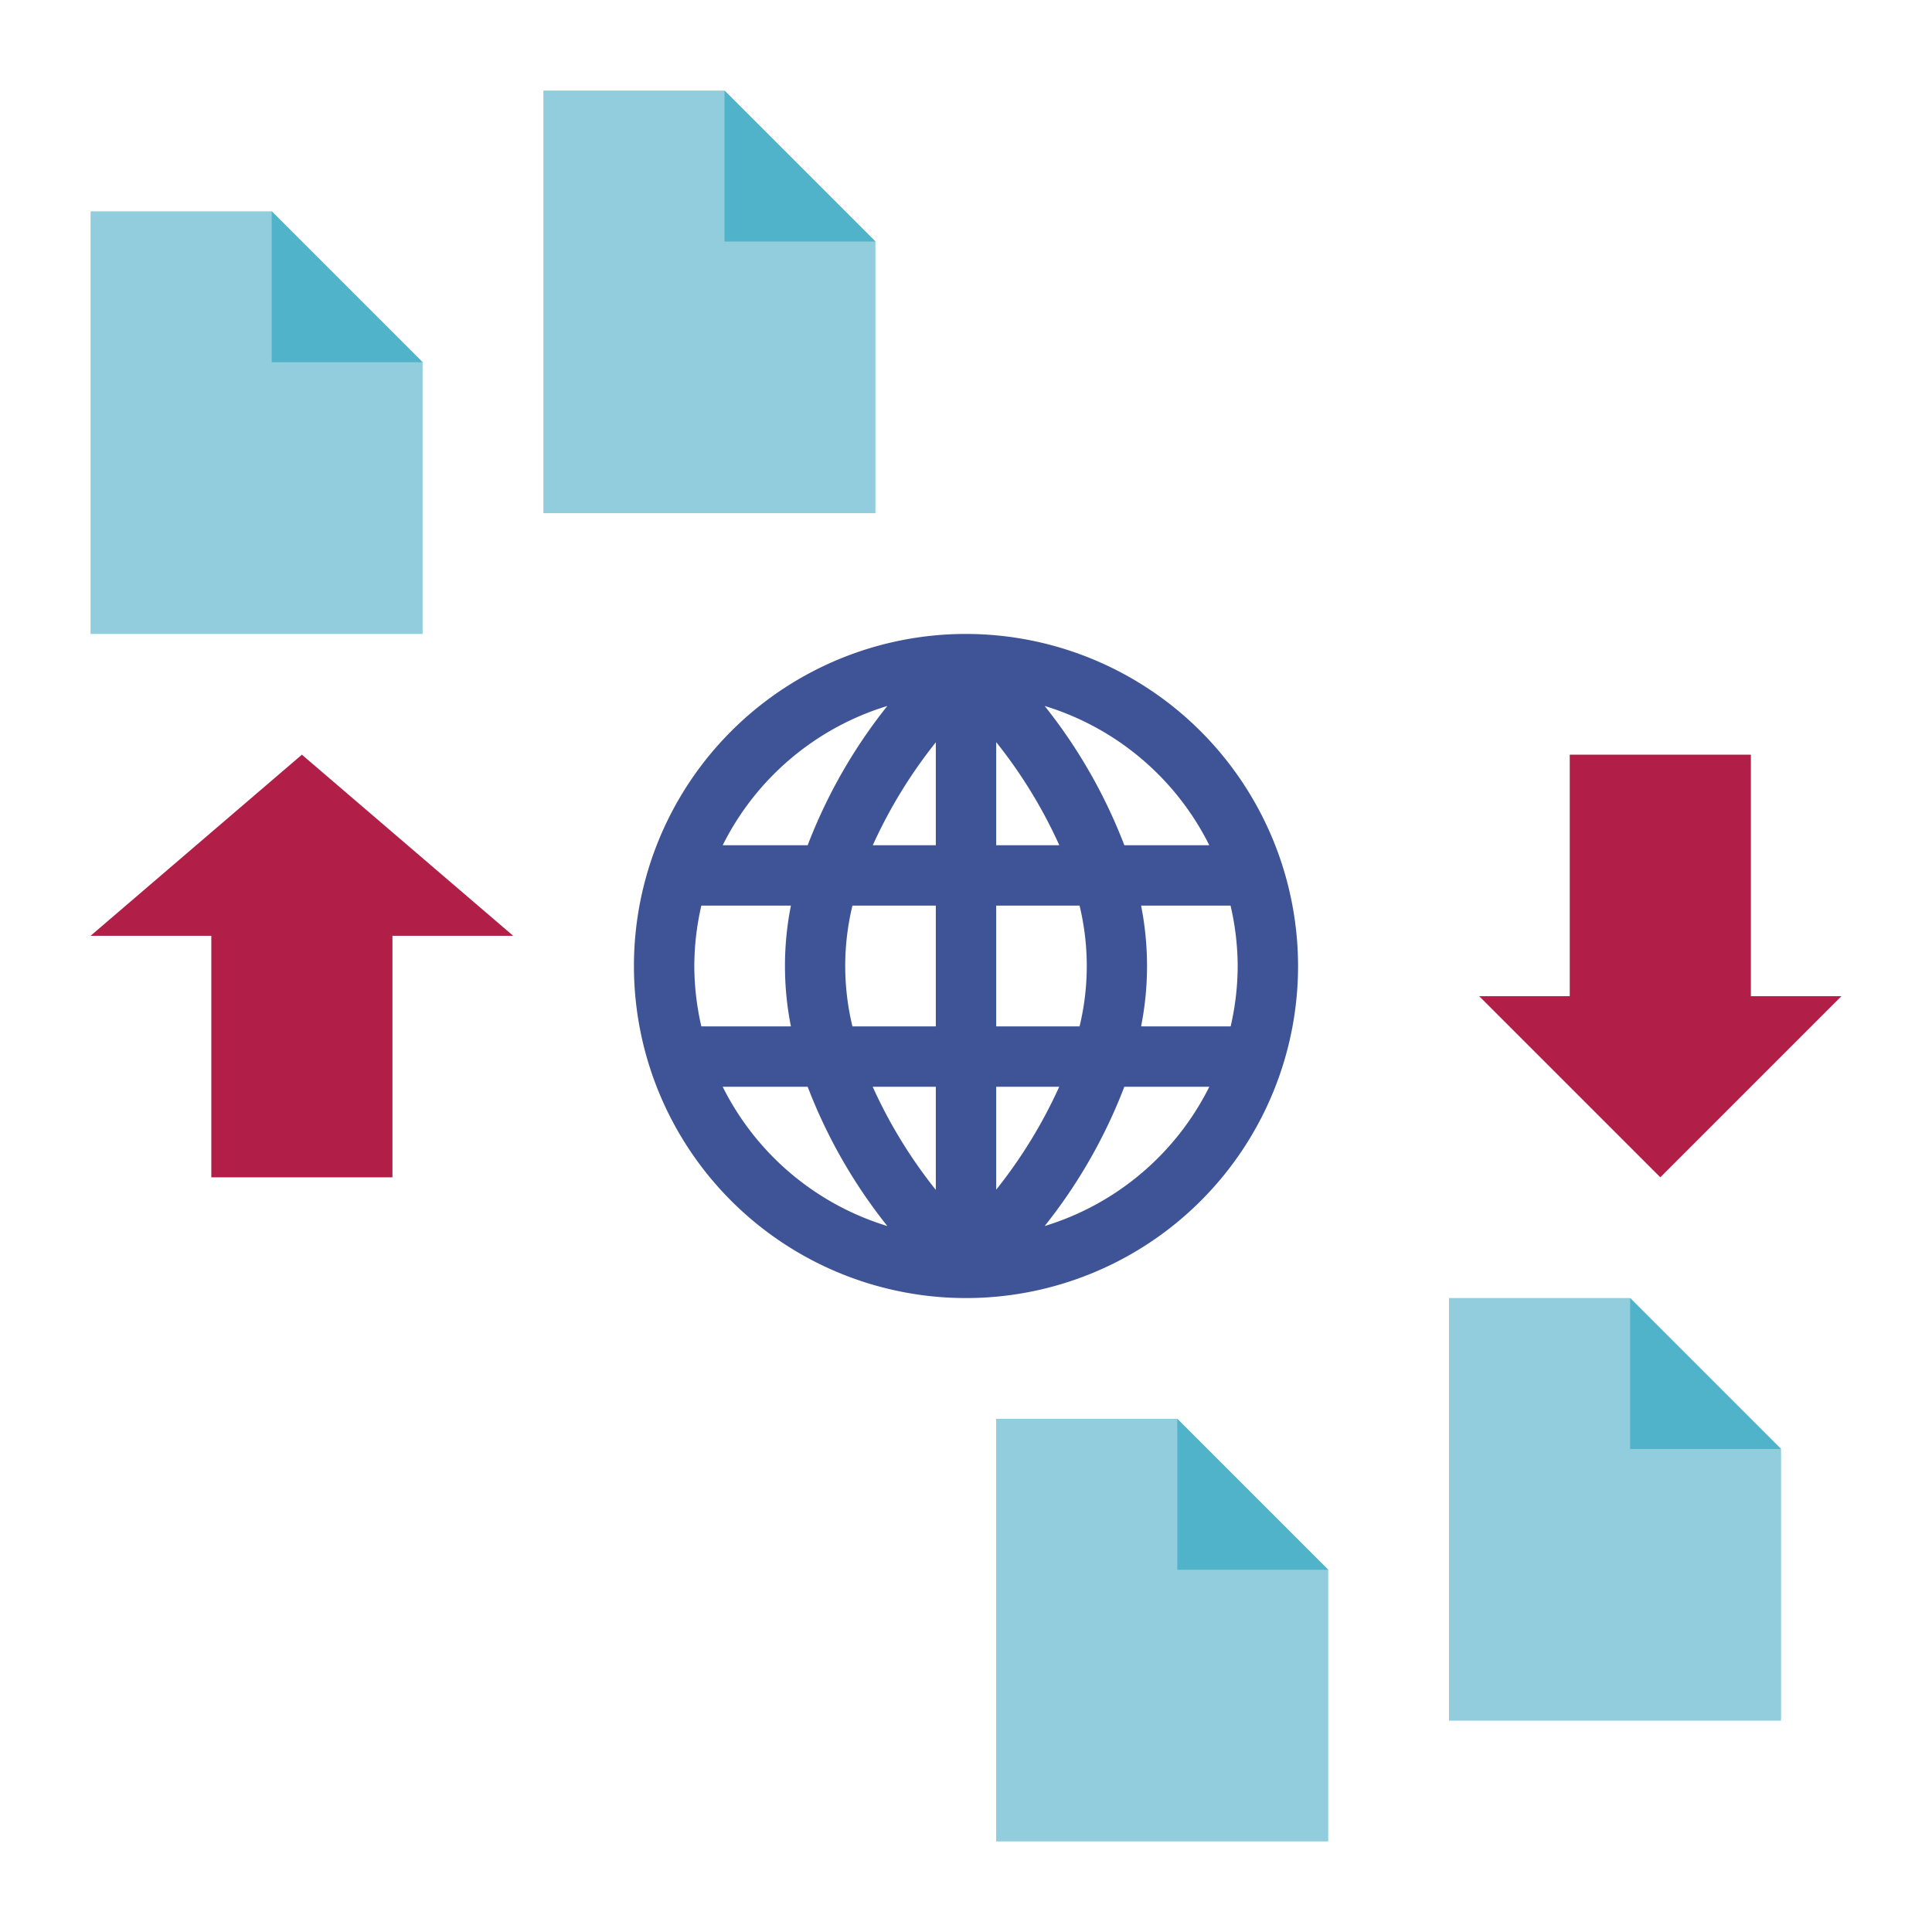<svg height="512" viewBox="0 0 64 64" width="512" xmlns="http://www.w3.org/2000/svg"><g id="flat"><path d="m32 21a11 11 0 1 0 11 11 11.013 11.013 0 0 0 -11-11zm-2.606 2.386a17.324 17.324 0 0 0 -2.639 4.614h-2.815a9.044 9.044 0 0 1 5.454-4.614zm-6.394 8.614a8.971 8.971 0 0 1 .233-2h2.967a10.251 10.251 0 0 0 0 4h-2.967a8.971 8.971 0 0 1 -.233-2zm.94 4h2.815a17.324 17.324 0 0 0 2.639 4.614 9.044 9.044 0 0 1 -5.454-4.614zm7.06 3.417a16.08 16.08 0 0 1 -2.091-3.417h2.091zm0-5.417h-2.762a8.5 8.5 0 0 1 0-4h2.762zm0-6h-2.088a16.132 16.132 0 0 1 2.088-3.41zm2-3.417a16.08 16.08 0 0 1 2.091 3.417h-2.091zm0 5.417h2.762a8.5 8.5 0 0 1 0 4h-2.762zm0 6h2.088a16.132 16.132 0 0 1 -2.088 3.41zm1.606 4.614a17.324 17.324 0 0 0 2.639-4.614h2.815a9.044 9.044 0 0 1 -5.454 4.614zm6.394-8.614a8.971 8.971 0 0 1 -.233 2h-2.967a10.251 10.251 0 0 0 0-4h2.964a8.971 8.971 0 0 1 .236 2zm-3.755-4a17.324 17.324 0 0 0 -2.639-4.614 9.044 9.044 0 0 1 5.454 4.614z" fill="#3e5496"/><path d="m58 33v-8h-6v8h-3l6 6 6-6z" fill="#b11e48"/><path d="m7 31v8h6v-8h4l-7-6-7 6z" fill="#b11e48"/><path d="m24 3h-6v14h11v-9z" fill="#92cdde"/><path d="m29 8h-5v-5z" fill="#50b3c9"/><path d="m9 7h-6v14h11v-9z" fill="#92cdde"/><path d="m14 12h-5v-5z" fill="#50b3c9"/><path d="m54 43h-6v14h11v-9z" fill="#92cdde"/><path d="m59 48h-5v-5z" fill="#50b3c9"/><path d="m39 47h-6v14h11v-9z" fill="#92cdde"/><path d="m44 52h-5v-5z" fill="#50b3c9"/></g></svg>